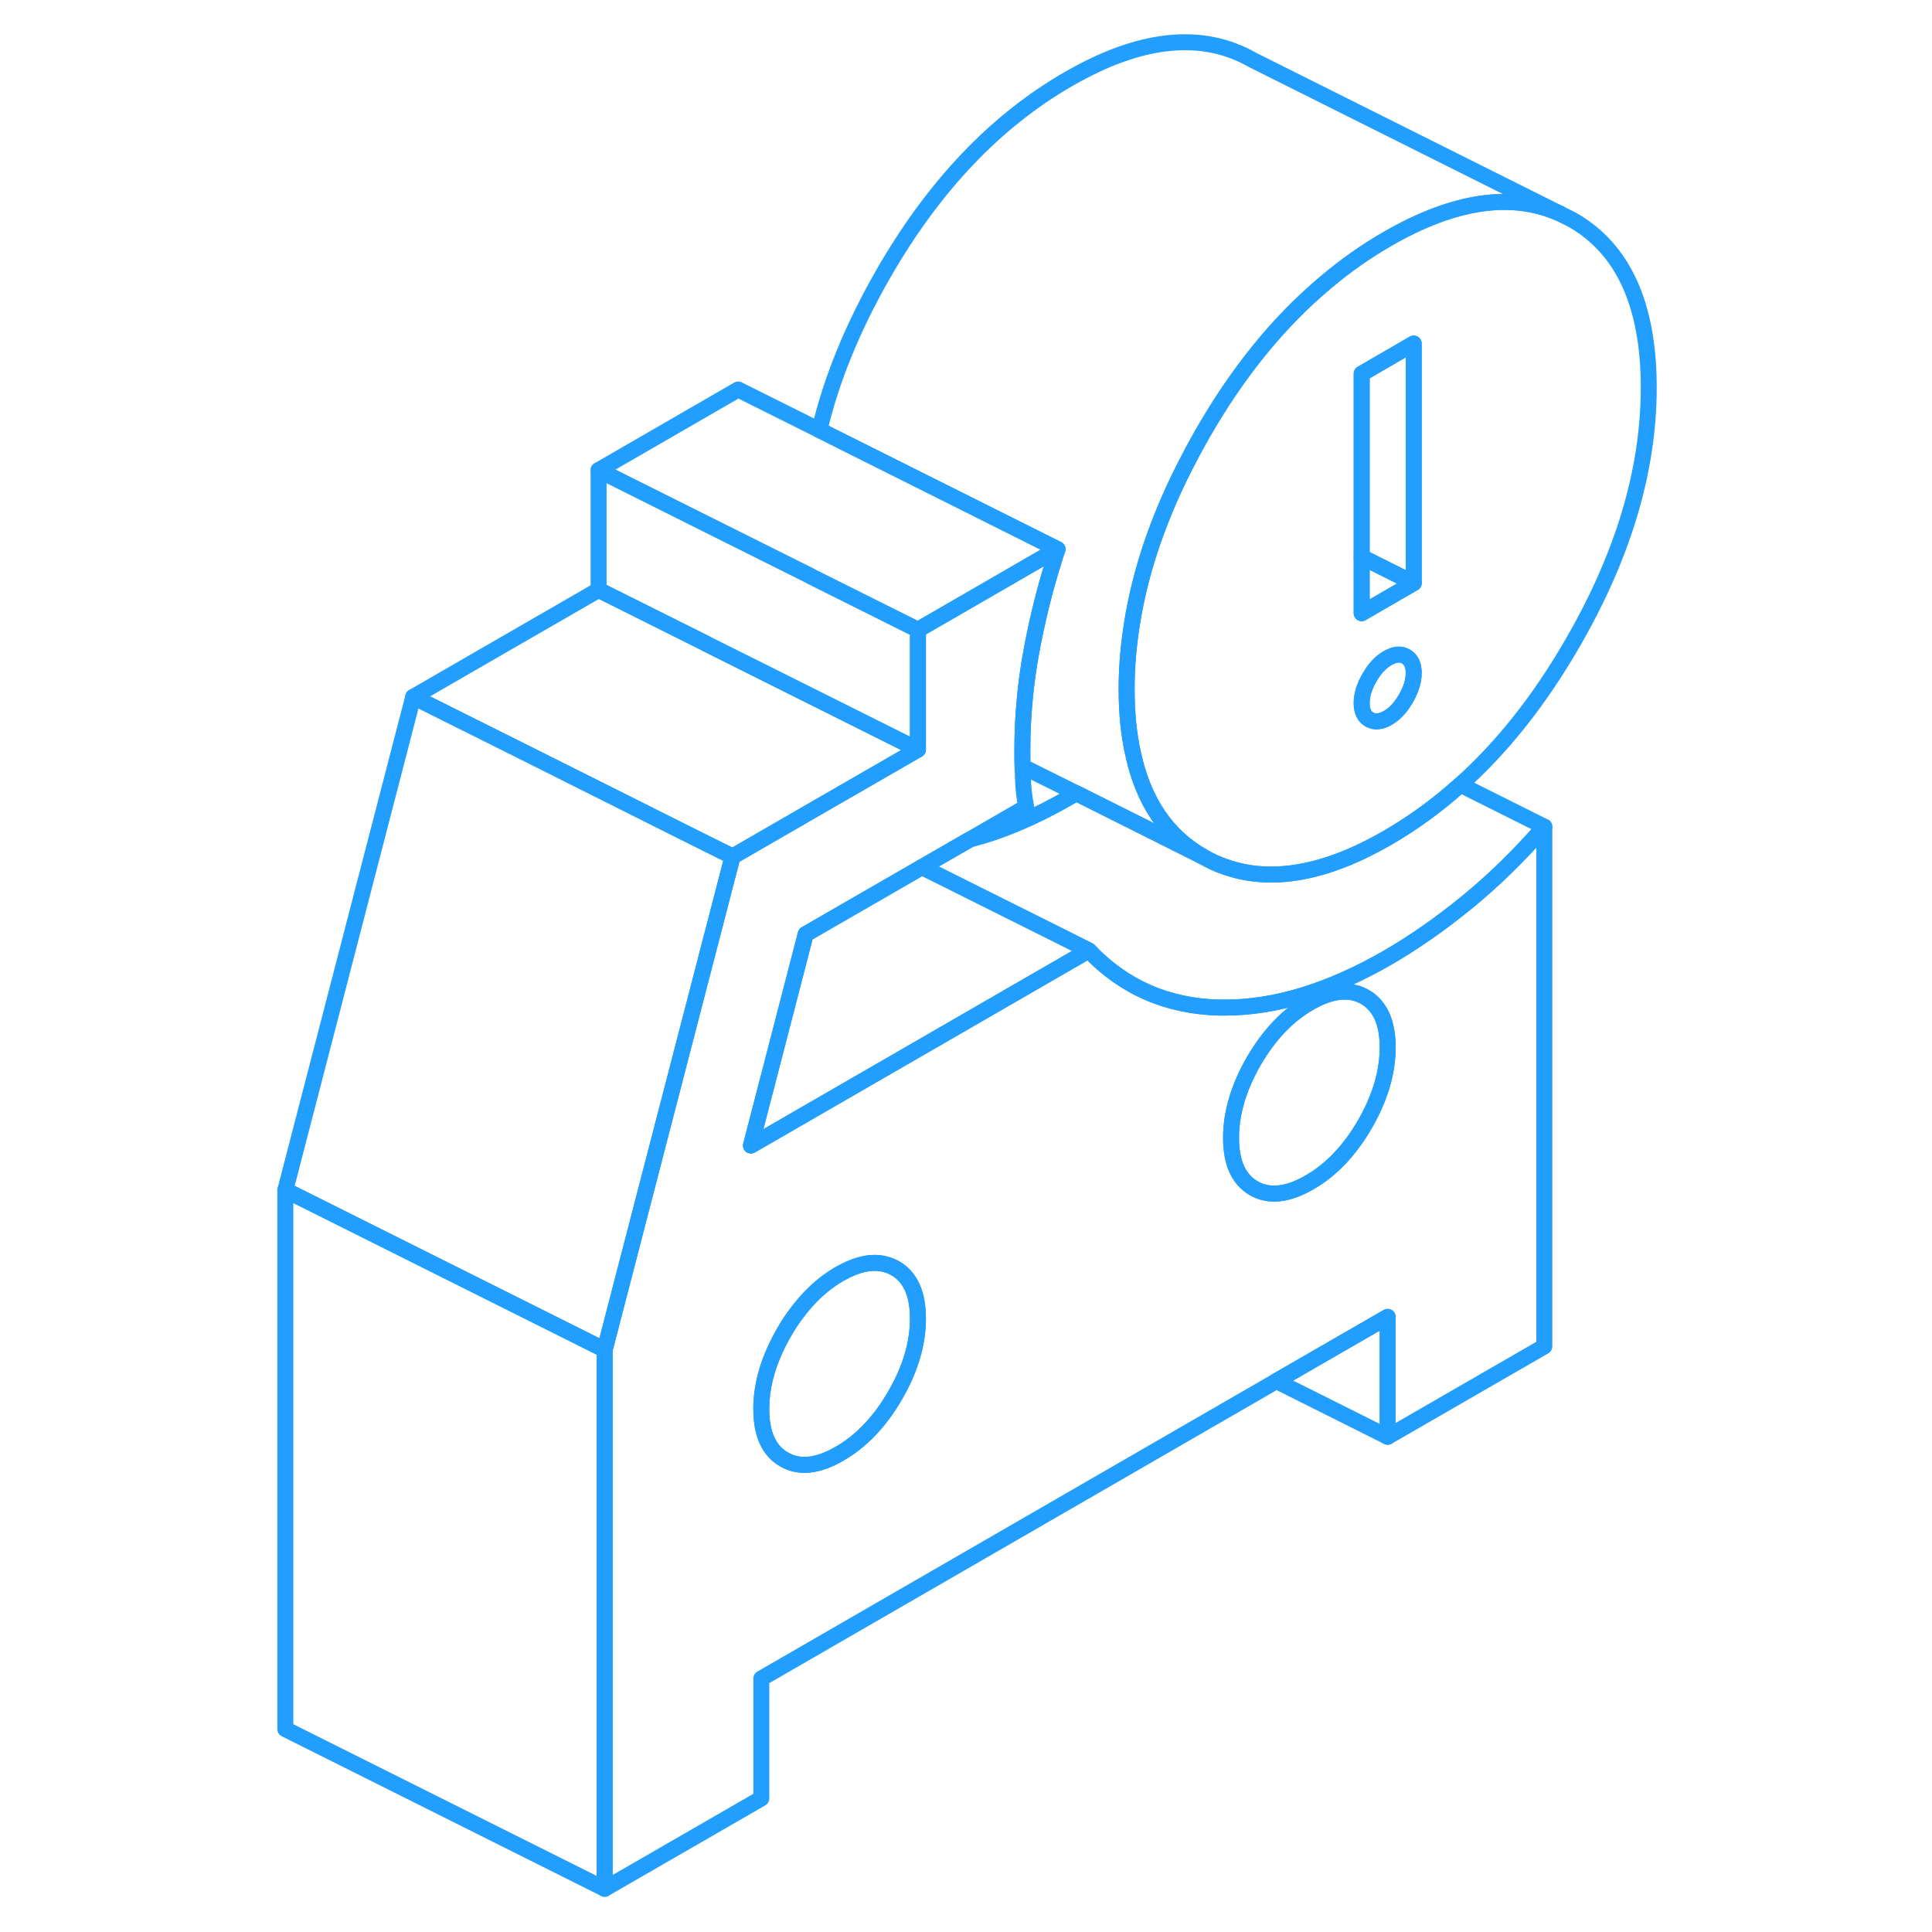 <svg width="48" height="48" viewBox="0 0 91 121" fill="none" xmlns="http://www.w3.org/2000/svg" stroke-width="1px" stroke-linecap="round" stroke-linejoin="round"><path d="M42.49 39.445V46.945L29.24 40.325V40.315L22.49 36.945V29.445L29.29 32.845L35.76 36.075V36.085L42.49 39.445Z" stroke="#229EFF" stroke-linejoin="round"/><path d="M30.88 53.645L22.87 84.535L16.73 81.465L12.81 79.505L2.87 74.535L10.88 43.645L17.85 47.125L28.29 52.355L30.88 53.645Z" stroke="#229EFF" stroke-linejoin="round"/><path d="M42.49 82.585C42.49 84.145 42.01 85.755 41.06 87.395C40.1 89.045 38.95 90.255 37.58 91.045C36.22 91.835 35.06 91.955 34.11 91.405C33.16 90.865 32.68 89.815 32.68 88.245C32.68 86.675 33.16 85.085 34.11 83.435C34.33 83.045 34.57 82.685 34.82 82.345C35.62 81.245 36.54 80.385 37.58 79.785C38.62 79.195 39.54 78.975 40.34 79.155C40.59 79.205 40.83 79.295 41.06 79.425C42.01 79.965 42.49 81.025 42.49 82.585Z" stroke="#229EFF" stroke-linejoin="round"/><path d="M53.19 59.525L49.78 61.495L44.24 64.695L32.03 71.745L35.46 58.505L42.74 54.305L44.41 55.135L51.34 58.595L53.19 59.525Z" stroke="#229EFF" stroke-linejoin="round"/><path d="M76.94 56.455C75.27 57.825 73.6 58.995 71.91 59.975C68.28 62.065 64.89 63.105 61.72 63.105H61.37C58.1 63.025 55.37 61.825 53.19 59.525L49.78 61.495L44.24 64.695L32.03 71.745L35.46 58.505L42.74 54.305L45.74 52.575L49.27 50.535C49.16 49.975 49.09 49.405 49.07 48.825C49.06 48.565 49.05 48.295 49.04 48.005C49.03 47.655 49.03 47.305 49.03 46.925C49.03 45.895 49.08 44.855 49.18 43.805C49.27 42.805 49.41 41.795 49.6 40.775C49.94 38.935 50.39 37.055 50.99 35.155C51.06 34.905 51.15 34.645 51.23 34.395L50.5 34.815L42.49 39.445V46.945L35.78 50.815L35.14 51.185L30.88 53.645L22.87 84.535V118.295L32.68 112.635V105.125L64.94 86.495L71.91 82.475V89.985L81.72 84.325V51.775C80.19 53.535 78.6 55.095 76.94 56.455ZM41.06 87.395C40.1 89.045 38.95 90.255 37.58 91.045C36.22 91.835 35.06 91.955 34.11 91.405C33.16 90.865 32.68 89.815 32.68 88.245C32.68 86.675 33.16 85.085 34.11 83.435C34.33 83.045 34.57 82.685 34.82 82.345C35.62 81.245 36.54 80.385 37.58 79.785C38.62 79.195 39.54 78.975 40.34 79.155C40.59 79.205 40.83 79.295 41.06 79.425C42.01 79.965 42.49 81.025 42.49 82.585C42.49 84.145 42.01 85.755 41.06 87.395ZM70.48 70.415C69.53 72.055 68.37 73.275 67.01 74.055C65.64 74.845 64.49 74.965 63.53 74.425C62.58 73.875 62.1 72.825 62.1 71.265C62.1 69.705 62.58 68.095 63.53 66.445C64.49 64.805 65.64 63.585 67.01 62.805C68.37 62.015 69.53 61.895 70.48 62.435C71.43 62.985 71.91 64.035 71.91 65.595C71.91 67.155 71.43 68.765 70.48 70.415Z" stroke="#229EFF" stroke-linejoin="round"/><path d="M71.909 65.595C71.909 67.165 71.43 68.765 70.48 70.415C69.529 72.055 68.37 73.275 67.01 74.055C65.639 74.845 64.49 74.965 63.529 74.425C62.58 73.875 62.1 72.825 62.1 71.265C62.1 69.705 62.58 68.095 63.529 66.445C64.49 64.805 65.639 63.585 67.01 62.805C68.37 62.015 69.529 61.895 70.48 62.435C71.43 62.985 71.909 64.035 71.909 65.595Z" stroke="#229EFF" stroke-linejoin="round"/><path d="M82.67 13.365C79.65 12.025 76.06 12.565 71.91 14.955C70.55 15.735 69.26 16.645 68.03 17.685C65.1 20.135 62.52 23.305 60.3 27.185C59.89 27.905 59.51 28.615 59.15 29.325C57.36 32.875 56.25 36.335 55.8 39.715C55.64 40.865 55.56 42.015 55.56 43.145C55.56 44.645 55.69 46.005 55.97 47.225C56.62 50.225 58.08 52.365 60.35 53.655L52.4 49.675L49.04 48.005C49.03 47.655 49.03 47.305 49.03 46.925C49.03 45.895 49.08 44.855 49.18 43.805C49.27 42.805 49.41 41.795 49.6 40.775C49.94 38.935 50.39 37.055 50.99 35.155C51.06 34.905 51.15 34.645 51.23 34.395L50.29 33.925L36.32 26.935C37.07 23.755 38.4 20.505 40.3 17.185C43.46 11.675 47.33 7.595 51.91 4.955C56.43 2.345 60.29 1.945 63.47 3.765L82.67 13.365Z" stroke="#229EFF" stroke-linejoin="round"/><path d="M51.23 34.395L50.5 34.815L42.49 39.445L35.76 36.085V36.075L29.29 32.845L22.49 29.445L31.23 24.395L36.32 26.935L50.29 33.925L51.23 34.395Z" stroke="#229EFF" stroke-linejoin="round"/><path d="M42.49 46.945L35.78 50.815L35.14 51.185L30.88 53.645L28.29 52.355L17.85 47.125L10.88 43.645L22.49 36.945L29.24 40.315V40.325L42.49 46.945Z" stroke="#229EFF" stroke-linejoin="round"/><path d="M83.471 13.765L82.67 13.365C79.65 12.025 76.06 12.565 71.91 14.955C70.55 15.735 69.26 16.645 68.031 17.685C65.1 20.135 62.52 23.305 60.3 27.185C59.891 27.905 59.51 28.615 59.15 29.325C57.36 32.875 56.251 36.335 55.8 39.715C55.641 40.865 55.56 42.015 55.56 43.145C55.56 44.645 55.691 46.005 55.971 47.225C56.62 50.225 58.081 52.365 60.351 53.655C60.791 53.915 61.251 54.125 61.721 54.285C64.621 55.315 68.02 54.715 71.91 52.465C73.51 51.535 75.03 50.435 76.46 49.145C79.08 46.805 81.421 43.855 83.471 40.305C86.66 34.805 88.26 29.465 88.26 24.275C88.26 19.085 86.66 15.585 83.471 13.765ZM73.05 43.745C72.731 44.305 72.35 44.715 71.91 44.965C71.47 45.215 71.091 45.245 70.77 45.065C70.441 44.875 70.281 44.535 70.281 44.035C70.281 43.535 70.441 43.005 70.77 42.435C71.091 41.875 71.47 41.465 71.91 41.215C72.35 40.965 72.731 40.925 73.05 41.115C73.38 41.305 73.54 41.645 73.54 42.145C73.54 42.645 73.38 43.175 73.05 43.745ZM73.54 36.515L70.281 38.405V23.405L73.54 21.515V36.515Z" stroke="#229EFF" stroke-linejoin="round"/><path d="M73.54 42.145C73.54 42.645 73.38 43.175 73.05 43.745C72.73 44.305 72.35 44.715 71.91 44.965C71.47 45.215 71.09 45.245 70.77 45.065C70.44 44.875 70.28 44.535 70.28 44.035C70.28 43.535 70.44 43.005 70.77 42.435C71.09 41.875 71.47 41.465 71.91 41.215C72.35 40.965 72.73 40.925 73.05 41.115C73.38 41.305 73.54 41.645 73.54 42.145Z" stroke="#229EFF" stroke-linejoin="round"/><path d="M73.54 36.515L70.28 38.405V34.885L73.54 36.515Z" stroke="#229EFF" stroke-linejoin="round"/><path d="M73.54 21.515V36.515L70.28 34.885V23.405L73.54 21.515Z" stroke="#229EFF" stroke-linejoin="round"/><path d="M81.72 51.775C80.19 53.535 78.6 55.095 76.94 56.455C75.27 57.825 73.6 58.995 71.91 59.975C68.28 62.065 64.89 63.105 61.72 63.105H61.37C58.1 63.025 55.37 61.825 53.19 59.525L51.34 58.595L44.41 55.135L42.74 54.305L45.74 52.575C47.72 52.075 49.77 51.205 51.91 49.975C52.07 49.875 52.24 49.785 52.4 49.675L60.35 53.655C60.79 53.915 61.25 54.125 61.72 54.285C64.62 55.315 68.02 54.715 71.91 52.465C73.51 51.535 75.03 50.435 76.46 49.145L81.72 51.775Z" stroke="#229EFF" stroke-linejoin="round"/><path d="M71.909 82.475V89.985L64.939 86.495L71.909 82.475Z" stroke="#229EFF" stroke-linejoin="round"/><path d="M22.87 84.535V118.295L2.87 108.295V74.535L12.81 79.505L16.73 81.465L22.87 84.535Z" stroke="#229EFF" stroke-linejoin="round"/></svg>